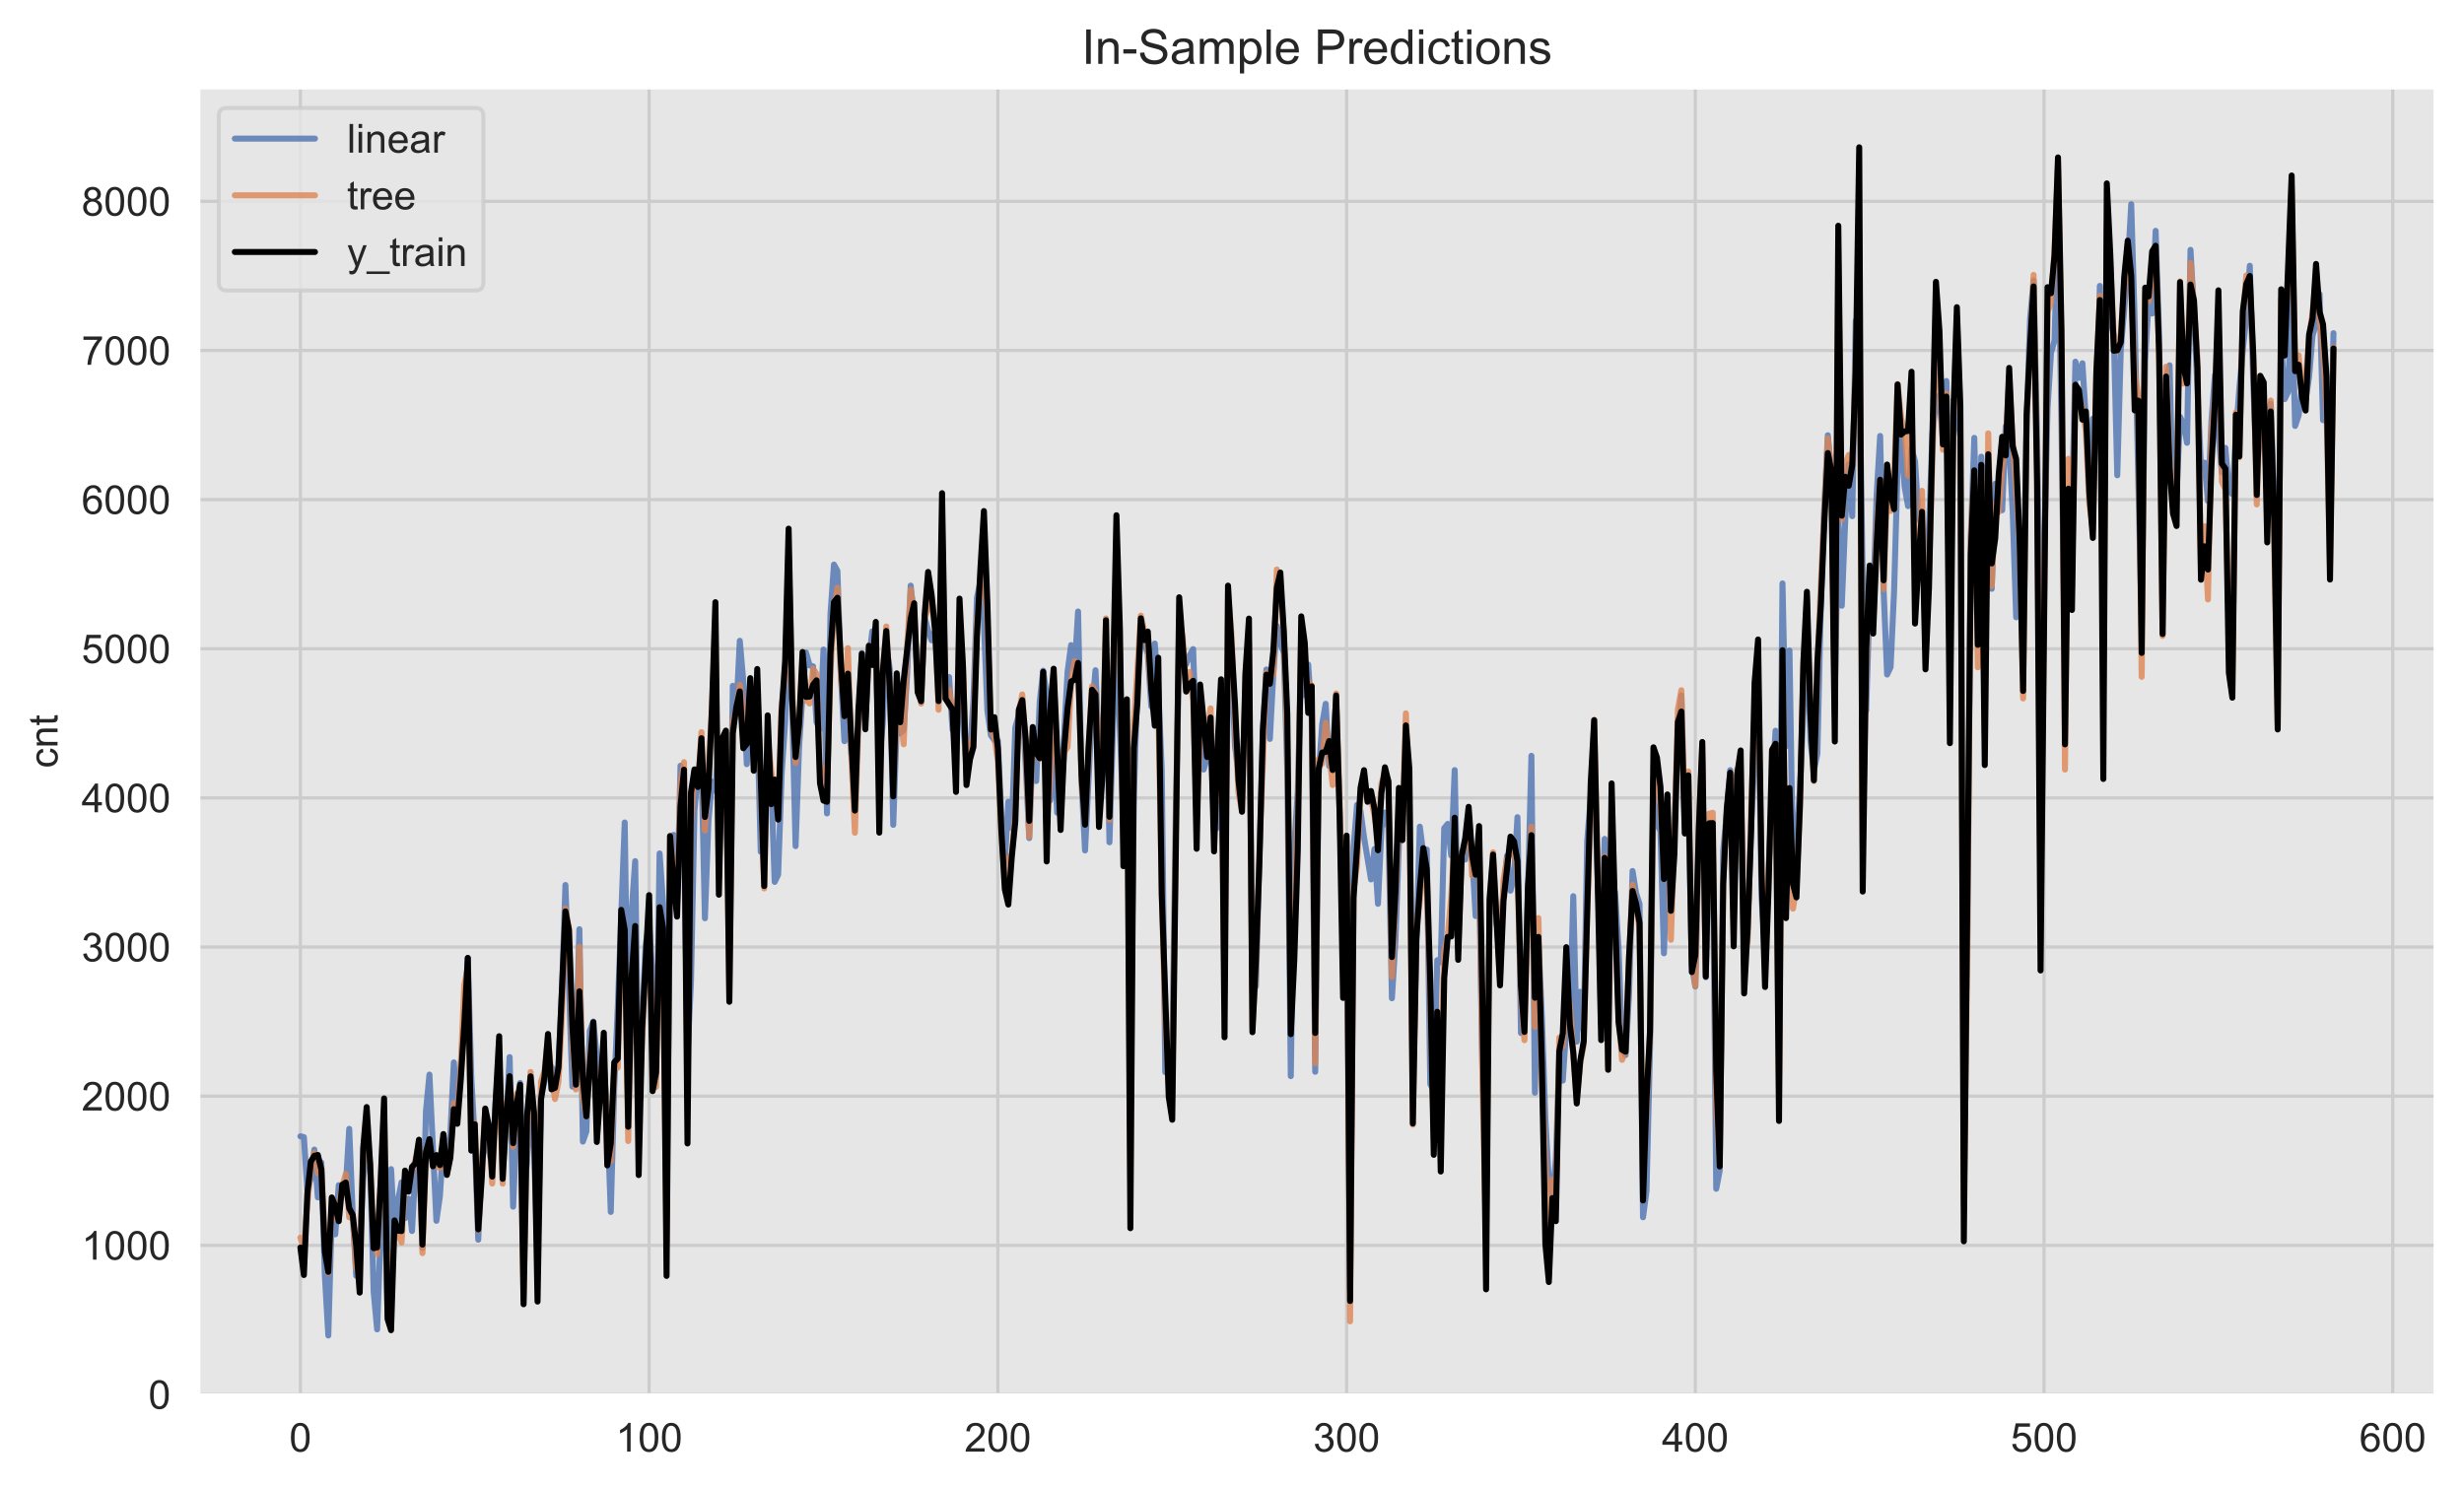 <?xml version="1.0" encoding="utf-8" standalone="no"?>
<!DOCTYPE svg PUBLIC "-//W3C//DTD SVG 1.1//EN"
  "http://www.w3.org/Graphics/SVG/1.1/DTD/svg11.dtd">
<!-- Created with matplotlib (https://matplotlib.org/) -->
<svg height="371.441pt" version="1.1" viewBox="0 0 614.789 371.441" width="614.789pt" xmlns="http://www.w3.org/2000/svg" xmlns:xlink="http://www.w3.org/1999/xlink">
 <defs>
  <style type="text/css">*{stroke-linecap:butt;stroke-linejoin:round;}</style>
 </defs>
 <g id="figure_1">
  <g id="patch_1">
   <path d="M 0 371.441 
L 614.789 371.441 
L 614.789 0 
L 0 0 
z
" style="fill:#ffffff;"/>
  </g>
  <g id="axes_1">
   <g id="patch_2">
    <path d="M 49.589 348.096 
L 607.589 348.096 
L 607.589 21.936 
L 49.589 21.936 
z
" style="fill:#e6e6e6;"/>
   </g>
   <g id="matplotlib.axis_1">
    <g id="xtick_1">
     <g id="line2d_1">
      <path clip-path="url(#pf4b15597a0)" d="M 74.953 348.096 
L 74.953 21.936 
" style="fill:none;stroke:#cccccc;stroke-linecap:round;stroke-width:0.8;"/>
     </g>
     <g id="text_1">
      <!-- 0 -->
      <g style="fill:#262626;" transform="translate(72.172 362.253)scale(0.1 -0.1)">
       <defs>
        <path d="M 4.156 35.297 
Q 4.156 48 6.766 55.734 
Q 9.375 63.484 14.516 67.672 
Q 19.672 71.875 27.484 71.875 
Q 33.25 71.875 37.594 69.547 
Q 41.938 67.234 44.766 62.859 
Q 47.609 58.5 49.219 52.219 
Q 50.828 45.953 50.828 35.297 
Q 50.828 22.703 48.234 14.969 
Q 45.656 7.234 40.5 3 
Q 35.359 -1.219 27.484 -1.219 
Q 17.141 -1.219 11.234 6.203 
Q 4.156 15.141 4.156 35.297 
z
M 13.188 35.297 
Q 13.188 17.672 17.312 11.828 
Q 21.438 6 27.484 6 
Q 33.547 6 37.672 11.859 
Q 41.797 17.719 41.797 35.297 
Q 41.797 52.984 37.672 58.781 
Q 33.547 64.594 27.391 64.594 
Q 21.344 64.594 17.719 59.469 
Q 13.188 52.938 13.188 35.297 
z
" id="ArialMT-48"/>
       </defs>
       <use xlink:href="#ArialMT-48"/>
      </g>
     </g>
    </g>
    <g id="xtick_2">
     <g id="line2d_2">
      <path clip-path="url(#pf4b15597a0)" d="M 161.963 348.096 
L 161.963 21.936 
" style="fill:none;stroke:#cccccc;stroke-linecap:round;stroke-width:0.8;"/>
     </g>
     <g id="text_2">
      <!-- 100 -->
      <g style="fill:#262626;" transform="translate(153.622 362.253)scale(0.1 -0.1)">
       <defs>
        <path d="M 37.25 0 
L 28.469 0 
L 28.469 56 
Q 25.297 52.984 20.141 49.953 
Q 14.984 46.922 10.891 45.406 
L 10.891 53.906 
Q 18.266 57.375 23.781 62.297 
Q 29.297 67.234 31.594 71.875 
L 37.25 71.875 
z
" id="ArialMT-49"/>
       </defs>
       <use xlink:href="#ArialMT-49"/>
       <use x="55.615" xlink:href="#ArialMT-48"/>
       <use x="111.23" xlink:href="#ArialMT-48"/>
      </g>
     </g>
    </g>
    <g id="xtick_3">
     <g id="line2d_3">
      <path clip-path="url(#pf4b15597a0)" d="M 248.974 348.096 
L 248.974 21.936 
" style="fill:none;stroke:#cccccc;stroke-linecap:round;stroke-width:0.8;"/>
     </g>
     <g id="text_3">
      <!-- 200 -->
      <g style="fill:#262626;" transform="translate(240.633 362.253)scale(0.1 -0.1)">
       <defs>
        <path d="M 50.344 8.453 
L 50.344 0 
L 3.031 0 
Q 2.938 3.172 4.047 6.109 
Q 5.859 10.938 9.828 15.625 
Q 13.812 20.312 21.344 26.469 
Q 33.016 36.031 37.109 41.625 
Q 41.219 47.219 41.219 52.203 
Q 41.219 57.422 37.469 61 
Q 33.734 64.594 27.734 64.594 
Q 21.391 64.594 17.578 60.781 
Q 13.766 56.984 13.719 50.25 
L 4.688 51.172 
Q 5.609 61.281 11.656 66.578 
Q 17.719 71.875 27.938 71.875 
Q 38.234 71.875 44.234 66.156 
Q 50.25 60.453 50.25 52 
Q 50.25 47.703 48.484 43.547 
Q 46.734 39.406 42.656 34.812 
Q 38.578 30.219 29.109 22.219 
Q 21.188 15.578 18.938 13.203 
Q 16.703 10.844 15.234 8.453 
z
" id="ArialMT-50"/>
       </defs>
       <use xlink:href="#ArialMT-50"/>
       <use x="55.615" xlink:href="#ArialMT-48"/>
       <use x="111.23" xlink:href="#ArialMT-48"/>
      </g>
     </g>
    </g>
    <g id="xtick_4">
     <g id="line2d_4">
      <path clip-path="url(#pf4b15597a0)" d="M 335.985 348.096 
L 335.985 21.936 
" style="fill:none;stroke:#cccccc;stroke-linecap:round;stroke-width:0.8;"/>
     </g>
     <g id="text_4">
      <!-- 300 -->
      <g style="fill:#262626;" transform="translate(327.644 362.253)scale(0.1 -0.1)">
       <defs>
        <path d="M 4.203 18.891 
L 12.984 20.062 
Q 14.5 12.594 18.141 9.297 
Q 21.781 6 27 6 
Q 33.203 6 37.469 10.297 
Q 41.75 14.594 41.75 20.953 
Q 41.75 27 37.797 30.922 
Q 33.844 34.859 27.734 34.859 
Q 25.25 34.859 21.531 33.891 
L 22.516 41.609 
Q 23.391 41.5 23.922 41.5 
Q 29.547 41.5 34.031 44.422 
Q 38.531 47.359 38.531 53.469 
Q 38.531 58.297 35.25 61.469 
Q 31.984 64.656 26.812 64.656 
Q 21.688 64.656 18.266 61.422 
Q 14.844 58.203 13.875 51.766 
L 5.078 53.328 
Q 6.688 62.156 12.391 67.016 
Q 18.109 71.875 26.609 71.875 
Q 32.469 71.875 37.391 69.359 
Q 42.328 66.844 44.938 62.5 
Q 47.562 58.156 47.562 53.266 
Q 47.562 48.641 45.062 44.828 
Q 42.578 41.016 37.703 38.766 
Q 44.047 37.312 47.562 32.688 
Q 51.078 28.078 51.078 21.141 
Q 51.078 11.766 44.234 5.25 
Q 37.406 -1.266 26.953 -1.266 
Q 17.531 -1.266 11.297 4.344 
Q 5.078 9.969 4.203 18.891 
z
" id="ArialMT-51"/>
       </defs>
       <use xlink:href="#ArialMT-51"/>
       <use x="55.615" xlink:href="#ArialMT-48"/>
       <use x="111.23" xlink:href="#ArialMT-48"/>
      </g>
     </g>
    </g>
    <g id="xtick_5">
     <g id="line2d_5">
      <path clip-path="url(#pf4b15597a0)" d="M 422.996 348.096 
L 422.996 21.936 
" style="fill:none;stroke:#cccccc;stroke-linecap:round;stroke-width:0.8;"/>
     </g>
     <g id="text_5">
      <!-- 400 -->
      <g style="fill:#262626;" transform="translate(414.654 362.253)scale(0.1 -0.1)">
       <defs>
        <path d="M 32.328 0 
L 32.328 17.141 
L 1.266 17.141 
L 1.266 25.203 
L 33.938 71.578 
L 41.109 71.578 
L 41.109 25.203 
L 50.781 25.203 
L 50.781 17.141 
L 41.109 17.141 
L 41.109 0 
z
M 32.328 25.203 
L 32.328 57.469 
L 9.906 25.203 
z
" id="ArialMT-52"/>
       </defs>
       <use xlink:href="#ArialMT-52"/>
       <use x="55.615" xlink:href="#ArialMT-48"/>
       <use x="111.23" xlink:href="#ArialMT-48"/>
      </g>
     </g>
    </g>
    <g id="xtick_6">
     <g id="line2d_6">
      <path clip-path="url(#pf4b15597a0)" d="M 510.006 348.096 
L 510.006 21.936 
" style="fill:none;stroke:#cccccc;stroke-linecap:round;stroke-width:0.8;"/>
     </g>
     <g id="text_6">
      <!-- 500 -->
      <g style="fill:#262626;" transform="translate(501.665 362.253)scale(0.1 -0.1)">
       <defs>
        <path d="M 4.156 18.75 
L 13.375 19.531 
Q 14.406 12.797 18.141 9.391 
Q 21.875 6 27.156 6 
Q 33.5 6 37.891 10.781 
Q 42.281 15.578 42.281 23.484 
Q 42.281 31 38.062 35.344 
Q 33.844 39.703 27 39.703 
Q 22.75 39.703 19.328 37.766 
Q 15.922 35.844 13.969 32.766 
L 5.719 33.844 
L 12.641 70.609 
L 48.25 70.609 
L 48.25 62.203 
L 19.672 62.203 
L 15.828 42.969 
Q 22.266 47.469 29.344 47.469 
Q 38.719 47.469 45.156 40.969 
Q 51.609 34.469 51.609 24.266 
Q 51.609 14.547 45.953 7.469 
Q 39.062 -1.219 27.156 -1.219 
Q 17.391 -1.219 11.203 4.25 
Q 5.031 9.719 4.156 18.75 
z
" id="ArialMT-53"/>
       </defs>
       <use xlink:href="#ArialMT-53"/>
       <use x="55.615" xlink:href="#ArialMT-48"/>
       <use x="111.23" xlink:href="#ArialMT-48"/>
      </g>
     </g>
    </g>
    <g id="xtick_7">
     <g id="line2d_7">
      <path clip-path="url(#pf4b15597a0)" d="M 597.017 348.096 
L 597.017 21.936 
" style="fill:none;stroke:#cccccc;stroke-linecap:round;stroke-width:0.8;"/>
     </g>
     <g id="text_7">
      <!-- 600 -->
      <g style="fill:#262626;" transform="translate(588.676 362.253)scale(0.1 -0.1)">
       <defs>
        <path d="M 49.75 54.047 
L 41.016 53.375 
Q 39.844 58.547 37.703 60.891 
Q 34.125 64.656 28.906 64.656 
Q 24.703 64.656 21.531 62.312 
Q 17.391 59.281 14.984 53.469 
Q 12.594 47.656 12.5 36.922 
Q 15.672 41.75 20.266 44.094 
Q 24.859 46.438 29.891 46.438 
Q 38.672 46.438 44.844 39.969 
Q 51.031 33.5 51.031 23.25 
Q 51.031 16.5 48.125 10.719 
Q 45.219 4.938 40.141 1.859 
Q 35.062 -1.219 28.609 -1.219 
Q 17.625 -1.219 10.688 6.859 
Q 3.766 14.938 3.766 33.5 
Q 3.766 54.25 11.422 63.672 
Q 18.109 71.875 29.438 71.875 
Q 37.891 71.875 43.281 67.141 
Q 48.688 62.406 49.75 54.047 
z
M 13.875 23.188 
Q 13.875 18.656 15.797 14.5 
Q 17.719 10.359 21.188 8.172 
Q 24.656 6 28.469 6 
Q 34.031 6 38.031 10.484 
Q 42.047 14.984 42.047 22.703 
Q 42.047 30.125 38.078 34.391 
Q 34.125 38.672 28.125 38.672 
Q 22.172 38.672 18.016 34.391 
Q 13.875 30.125 13.875 23.188 
z
" id="ArialMT-54"/>
       </defs>
       <use xlink:href="#ArialMT-54"/>
       <use x="55.615" xlink:href="#ArialMT-48"/>
       <use x="111.23" xlink:href="#ArialMT-48"/>
      </g>
     </g>
    </g>
   </g>
   <g id="matplotlib.axis_2">
    <g id="ytick_1">
     <g id="line2d_8">
      <path clip-path="url(#pf4b15597a0)" d="M 49.589 347.994 
L 607.589 347.994 
" style="fill:none;stroke:#cccccc;stroke-linecap:round;stroke-width:0.8;"/>
     </g>
     <g id="text_8">
      <!-- 0 -->
      <g style="fill:#262626;" transform="translate(37.028 351.573)scale(0.1 -0.1)">
       <use xlink:href="#ArialMT-48"/>
      </g>
     </g>
    </g>
    <g id="ytick_2">
     <g id="line2d_9">
      <path clip-path="url(#pf4b15597a0)" d="M 49.589 310.774 
L 607.589 310.774 
" style="fill:none;stroke:#cccccc;stroke-linecap:round;stroke-width:0.8;"/>
     </g>
     <g id="text_9">
      <!-- 1000 -->
      <g style="fill:#262626;" transform="translate(20.345 314.353)scale(0.1 -0.1)">
       <use xlink:href="#ArialMT-49"/>
       <use x="55.615" xlink:href="#ArialMT-48"/>
       <use x="111.23" xlink:href="#ArialMT-48"/>
       <use x="166.846" xlink:href="#ArialMT-48"/>
      </g>
     </g>
    </g>
    <g id="ytick_3">
     <g id="line2d_10">
      <path clip-path="url(#pf4b15597a0)" d="M 49.589 273.554 
L 607.589 273.554 
" style="fill:none;stroke:#cccccc;stroke-linecap:round;stroke-width:0.8;"/>
     </g>
     <g id="text_10">
      <!-- 2000 -->
      <g style="fill:#262626;" transform="translate(20.345 277.133)scale(0.1 -0.1)">
       <use xlink:href="#ArialMT-50"/>
       <use x="55.615" xlink:href="#ArialMT-48"/>
       <use x="111.23" xlink:href="#ArialMT-48"/>
       <use x="166.846" xlink:href="#ArialMT-48"/>
      </g>
     </g>
    </g>
    <g id="ytick_4">
     <g id="line2d_11">
      <path clip-path="url(#pf4b15597a0)" d="M 49.589 236.334 
L 607.589 236.334 
" style="fill:none;stroke:#cccccc;stroke-linecap:round;stroke-width:0.8;"/>
     </g>
     <g id="text_11">
      <!-- 3000 -->
      <g style="fill:#262626;" transform="translate(20.345 239.913)scale(0.1 -0.1)">
       <use xlink:href="#ArialMT-51"/>
       <use x="55.615" xlink:href="#ArialMT-48"/>
       <use x="111.23" xlink:href="#ArialMT-48"/>
       <use x="166.846" xlink:href="#ArialMT-48"/>
      </g>
     </g>
    </g>
    <g id="ytick_5">
     <g id="line2d_12">
      <path clip-path="url(#pf4b15597a0)" d="M 49.589 199.114 
L 607.589 199.114 
" style="fill:none;stroke:#cccccc;stroke-linecap:round;stroke-width:0.8;"/>
     </g>
     <g id="text_12">
      <!-- 4000 -->
      <g style="fill:#262626;" transform="translate(20.345 202.693)scale(0.1 -0.1)">
       <use xlink:href="#ArialMT-52"/>
       <use x="55.615" xlink:href="#ArialMT-48"/>
       <use x="111.23" xlink:href="#ArialMT-48"/>
       <use x="166.846" xlink:href="#ArialMT-48"/>
      </g>
     </g>
    </g>
    <g id="ytick_6">
     <g id="line2d_13">
      <path clip-path="url(#pf4b15597a0)" d="M 49.589 161.895 
L 607.589 161.895 
" style="fill:none;stroke:#cccccc;stroke-linecap:round;stroke-width:0.8;"/>
     </g>
     <g id="text_13">
      <!-- 5000 -->
      <g style="fill:#262626;" transform="translate(20.345 165.473)scale(0.1 -0.1)">
       <use xlink:href="#ArialMT-53"/>
       <use x="55.615" xlink:href="#ArialMT-48"/>
       <use x="111.23" xlink:href="#ArialMT-48"/>
       <use x="166.846" xlink:href="#ArialMT-48"/>
      </g>
     </g>
    </g>
    <g id="ytick_7">
     <g id="line2d_14">
      <path clip-path="url(#pf4b15597a0)" d="M 49.589 124.675 
L 607.589 124.675 
" style="fill:none;stroke:#cccccc;stroke-linecap:round;stroke-width:0.8;"/>
     </g>
     <g id="text_14">
      <!-- 6000 -->
      <g style="fill:#262626;" transform="translate(20.345 128.253)scale(0.1 -0.1)">
       <use xlink:href="#ArialMT-54"/>
       <use x="55.615" xlink:href="#ArialMT-48"/>
       <use x="111.23" xlink:href="#ArialMT-48"/>
       <use x="166.846" xlink:href="#ArialMT-48"/>
      </g>
     </g>
    </g>
    <g id="ytick_8">
     <g id="line2d_15">
      <path clip-path="url(#pf4b15597a0)" d="M 49.589 87.455 
L 607.589 87.455 
" style="fill:none;stroke:#cccccc;stroke-linecap:round;stroke-width:0.8;"/>
     </g>
     <g id="text_15">
      <!-- 7000 -->
      <g style="fill:#262626;" transform="translate(20.345 91.034)scale(0.1 -0.1)">
       <defs>
        <path d="M 4.734 62.203 
L 4.734 70.656 
L 51.078 70.656 
L 51.078 63.812 
Q 44.234 56.547 37.516 44.484 
Q 30.812 32.422 27.156 19.672 
Q 24.516 10.688 23.781 0 
L 14.75 0 
Q 14.891 8.453 18.062 20.406 
Q 21.234 32.375 27.172 43.484 
Q 33.109 54.594 39.797 62.203 
z
" id="ArialMT-55"/>
       </defs>
       <use xlink:href="#ArialMT-55"/>
       <use x="55.615" xlink:href="#ArialMT-48"/>
       <use x="111.23" xlink:href="#ArialMT-48"/>
       <use x="166.846" xlink:href="#ArialMT-48"/>
      </g>
     </g>
    </g>
    <g id="ytick_9">
     <g id="line2d_16">
      <path clip-path="url(#pf4b15597a0)" d="M 49.589 50.235 
L 607.589 50.235 
" style="fill:none;stroke:#cccccc;stroke-linecap:round;stroke-width:0.8;"/>
     </g>
     <g id="text_16">
      <!-- 8000 -->
      <g style="fill:#262626;" transform="translate(20.345 53.814)scale(0.1 -0.1)">
       <defs>
        <path d="M 17.672 38.812 
Q 12.203 40.828 9.562 44.531 
Q 6.938 48.25 6.938 53.422 
Q 6.938 61.234 12.547 66.547 
Q 18.172 71.875 27.484 71.875 
Q 36.859 71.875 42.578 66.422 
Q 48.297 60.984 48.297 53.172 
Q 48.297 48.188 45.672 44.5 
Q 43.062 40.828 37.75 38.812 
Q 44.344 36.672 47.781 31.875 
Q 51.219 27.094 51.219 20.453 
Q 51.219 11.281 44.719 5.031 
Q 38.234 -1.219 27.641 -1.219 
Q 17.047 -1.219 10.547 5.047 
Q 4.047 11.328 4.047 20.703 
Q 4.047 27.688 7.594 32.391 
Q 11.141 37.109 17.672 38.812 
z
M 15.922 53.719 
Q 15.922 48.641 19.188 45.406 
Q 22.469 42.188 27.688 42.188 
Q 32.766 42.188 36.016 45.375 
Q 39.266 48.578 39.266 53.219 
Q 39.266 58.062 35.906 61.359 
Q 32.562 64.656 27.594 64.656 
Q 22.562 64.656 19.234 61.422 
Q 15.922 58.203 15.922 53.719 
z
M 13.094 20.656 
Q 13.094 16.891 14.875 13.375 
Q 16.656 9.859 20.172 7.922 
Q 23.688 6 27.734 6 
Q 34.031 6 38.125 10.047 
Q 42.234 14.109 42.234 20.359 
Q 42.234 26.703 38.016 30.859 
Q 33.797 35.016 27.438 35.016 
Q 21.234 35.016 17.156 30.906 
Q 13.094 26.812 13.094 20.656 
z
" id="ArialMT-56"/>
       </defs>
       <use xlink:href="#ArialMT-56"/>
       <use x="55.615" xlink:href="#ArialMT-48"/>
       <use x="111.23" xlink:href="#ArialMT-48"/>
       <use x="166.846" xlink:href="#ArialMT-48"/>
      </g>
     </g>
    </g>
    <g id="text_17">
     <!-- cnt -->
     <g style="fill:#262626;" transform="translate(14.358 191.685)rotate(-90)scale(0.1 -0.1)">
      <defs>
       <path d="M 40.438 19 
L 49.078 17.875 
Q 47.656 8.938 41.812 3.875 
Q 35.984 -1.172 27.484 -1.172 
Q 16.844 -1.172 10.375 5.781 
Q 3.906 12.75 3.906 25.734 
Q 3.906 34.125 6.688 40.422 
Q 9.469 46.734 15.156 49.875 
Q 20.844 53.031 27.547 53.031 
Q 35.984 53.031 41.359 48.75 
Q 46.734 44.484 48.25 36.625 
L 39.703 35.297 
Q 38.484 40.531 35.375 43.156 
Q 32.281 45.797 27.875 45.797 
Q 21.234 45.797 17.078 41.031 
Q 12.938 36.281 12.938 25.984 
Q 12.938 15.531 16.938 10.797 
Q 20.953 6.062 27.391 6.062 
Q 32.562 6.062 36.031 9.234 
Q 39.5 12.406 40.438 19 
z
" id="ArialMT-99"/>
       <path d="M 6.594 0 
L 6.594 51.859 
L 14.5 51.859 
L 14.5 44.484 
Q 20.219 53.031 31 53.031 
Q 35.688 53.031 39.625 51.344 
Q 43.562 49.656 45.516 46.922 
Q 47.469 44.188 48.25 40.438 
Q 48.734 37.984 48.734 31.891 
L 48.734 0 
L 39.938 0 
L 39.938 31.547 
Q 39.938 36.922 38.906 39.578 
Q 37.891 42.234 35.281 43.812 
Q 32.672 45.406 29.156 45.406 
Q 23.531 45.406 19.453 41.844 
Q 15.375 38.281 15.375 28.328 
L 15.375 0 
z
" id="ArialMT-110"/>
       <path d="M 25.781 7.859 
L 27.047 0.094 
Q 23.344 -0.688 20.406 -0.688 
Q 15.625 -0.688 12.984 0.828 
Q 10.359 2.344 9.281 4.812 
Q 8.203 7.281 8.203 15.188 
L 8.203 45.016 
L 1.766 45.016 
L 1.766 51.859 
L 8.203 51.859 
L 8.203 64.703 
L 16.938 69.969 
L 16.938 51.859 
L 25.781 51.859 
L 25.781 45.016 
L 16.938 45.016 
L 16.938 14.703 
Q 16.938 10.938 17.406 9.859 
Q 17.875 8.797 18.922 8.156 
Q 19.969 7.516 21.922 7.516 
Q 23.391 7.516 25.781 7.859 
z
" id="ArialMT-116"/>
      </defs>
      <use xlink:href="#ArialMT-99"/>
      <use x="50" xlink:href="#ArialMT-110"/>
      <use x="105.615" xlink:href="#ArialMT-116"/>
     </g>
    </g>
   </g>
   <g id="line2d_17">
    <path clip-path="url(#pf4b15597a0)" d="M 74.953 283.568 
L 75.823 283.763 
L 76.693 297.128 
L 77.563 294.034 
L 78.433 286.878 
L 79.303 298.827 
L 80.173 290.116 
L 81.043 318.069 
L 81.914 333.27 
L 82.784 302.794 
L 83.654 308.035 
L 84.524 295.773 
L 85.394 296.583 
L 86.264 296.257 
L 87.134 281.697 
L 88.004 302.946 
L 88.874 318.372 
L 89.745 311.784 
L 90.615 294.549 
L 91.485 285.792 
L 92.355 290.703 
L 93.225 322.329 
L 94.095 331.751 
L 94.965 307.909 
L 95.835 292.233 
L 96.705 328.17 
L 97.575 291.761 
L 98.446 308.272 
L 99.316 299.452 
L 100.186 295.057 
L 101.056 304.022 
L 101.926 299.133 
L 102.796 307.204 
L 103.666 291.277 
L 104.536 287.262 
L 105.406 311.439 
L 106.277 277.348 
L 107.147 268.17 
L 108.887 304.657 
L 109.757 298.501 
L 110.627 284.912 
L 111.497 287.67 
L 112.367 282.992 
L 113.237 265.118 
L 114.108 277.359 
L 115.848 254.556 
L 116.718 239.072 
L 117.588 268.733 
L 118.458 284.574 
L 119.328 309.374 
L 120.198 289.663 
L 121.068 280.076 
L 121.939 287.301 
L 122.809 290.38 
L 123.679 274.509 
L 124.549 263.971 
L 125.419 291.711 
L 126.289 279.835 
L 127.159 263.804 
L 128.029 301.133 
L 128.899 281.071 
L 129.769 270.244 
L 130.64 298.822 
L 131.51 289.847 
L 132.38 273.484 
L 133.25 286.658 
L 134.12 314.459 
L 134.99 273.493 
L 135.86 269.932 
L 136.73 265.404 
L 137.6 266.271 
L 138.471 268.048 
L 139.341 266.109 
L 140.211 247.172 
L 141.081 220.852 
L 142.821 271.168 
L 143.691 262.438 
L 144.561 231.885 
L 145.431 284.88 
L 146.302 282.381 
L 147.172 257.268 
L 148.042 254.927 
L 148.912 263.798 
L 149.782 271.516 
L 150.652 265.727 
L 151.522 278.452 
L 152.392 302.44 
L 153.262 271.245 
L 154.132 251.702 
L 155.873 205.255 
L 156.743 266.111 
L 157.613 227.375 
L 158.483 214.903 
L 159.353 274.389 
L 161.093 235.908 
L 161.963 230.312 
L 162.834 244.163 
L 163.704 268.443 
L 164.574 212.976 
L 165.444 225.467 
L 166.314 301.244 
L 167.184 221.248 
L 168.054 208.353 
L 168.924 226.924 
L 169.794 191.089 
L 170.665 208.108 
L 171.535 263.342 
L 172.405 244.946 
L 173.275 202.264 
L 174.145 192.394 
L 175.015 189.771 
L 175.885 229.149 
L 176.755 205.012 
L 177.625 195.066 
L 178.496 197.385 
L 179.366 184.337 
L 180.236 203.988 
L 181.106 198.834 
L 181.976 231.307 
L 182.846 171.148 
L 183.716 177.389 
L 184.586 159.909 
L 185.456 170.003 
L 186.326 190.702 
L 187.197 178.091 
L 188.067 180.478 
L 188.937 179.218 
L 189.807 212.554 
L 190.677 199.278 
L 191.547 189.844 
L 192.417 195.252 
L 193.287 220.083 
L 194.157 218.26 
L 195.028 193.085 
L 195.898 180.129 
L 196.768 153.118 
L 197.638 175.72 
L 198.508 211.148 
L 199.378 186.352 
L 200.248 173.12 
L 201.118 162.823 
L 201.988 166.05 
L 202.859 166.275 
L 203.729 180.23 
L 204.599 181.917 
L 205.469 162.103 
L 206.339 202.995 
L 207.209 153.266 
L 208.079 140.891 
L 208.949 142.463 
L 209.819 168.543 
L 210.689 184.958 
L 211.56 178.487 
L 212.43 188.213 
L 213.3 187.144 
L 214.17 181.24 
L 215.04 162.943 
L 215.91 180.184 
L 216.78 164.654 
L 217.65 157.544 
L 218.52 164.427 
L 219.391 189.856 
L 220.261 180.523 
L 221.131 161.546 
L 222.001 166.875 
L 222.871 205.846 
L 223.741 181.189 
L 224.611 182.993 
L 225.481 182.203 
L 226.351 167.997 
L 227.222 146.143 
L 228.092 154.81 
L 228.962 169.274 
L 229.832 174.487 
L 230.702 153.913 
L 231.572 157.405 
L 232.442 159.781 
L 233.312 157.547 
L 234.182 167.505 
L 235.052 148.546 
L 235.923 171.977 
L 236.793 168.952 
L 237.663 182.092 
L 238.533 180.405 
L 239.403 169.318 
L 241.143 190.945 
L 242.013 187.794 
L 242.883 174.579 
L 243.754 149.174 
L 244.624 145.226 
L 245.494 155.291 
L 246.364 177.361 
L 247.234 183.497 
L 248.104 184.686 
L 248.974 184.875 
L 249.844 203.829 
L 250.714 215.392 
L 251.585 200.083 
L 252.455 206.685 
L 253.325 181.569 
L 255.065 175.33 
L 255.935 191.211 
L 256.805 209.149 
L 257.675 185.245 
L 258.545 194.907 
L 259.416 175.153 
L 260.286 167.369 
L 261.156 173.48 
L 262.026 199.746 
L 262.896 181.98 
L 263.766 202.802 
L 264.636 197.267 
L 265.506 183.379 
L 266.376 167.58 
L 267.246 160.984 
L 268.117 167.239 
L 268.987 152.601 
L 269.857 195.187 
L 270.727 212.234 
L 272.467 176.945 
L 273.337 167.256 
L 274.207 187.571 
L 275.077 187.383 
L 275.948 163.6 
L 276.818 210.192 
L 278.558 154.051 
L 279.428 182.237 
L 280.298 204.711 
L 281.168 180.766 
L 282.038 269.339 
L 282.908 199.04 
L 283.779 170.47 
L 284.649 159.514 
L 285.519 160.267 
L 286.389 163.181 
L 287.259 176.299 
L 288.129 160.596 
L 288.999 172.013 
L 289.869 192.242 
L 290.739 267.56 
L 291.609 264.897 
L 292.48 263.011 
L 293.35 203.975 
L 294.22 162.74 
L 295.09 166.176 
L 295.96 165.741 
L 296.83 163.528 
L 297.7 161.985 
L 298.57 188.403 
L 299.44 176.316 
L 300.311 192.04 
L 301.181 189.169 
L 302.051 182.874 
L 302.921 207.233 
L 303.791 206.462 
L 304.661 200.16 
L 305.531 219.051 
L 306.401 172.293 
L 307.271 164.744 
L 308.142 186.307 
L 309.012 192.774 
L 309.882 195.037 
L 310.752 174.06 
L 311.622 166.72 
L 312.492 247.166 
L 313.362 246.161 
L 315.102 181.972 
L 315.973 167.072 
L 316.843 184.395 
L 317.713 167.928 
L 318.583 156.185 
L 319.453 160.528 
L 320.323 162.93 
L 321.193 192.776 
L 322.063 268.542 
L 322.933 211.193 
L 323.803 197.48 
L 324.674 164.696 
L 325.544 173.496 
L 326.414 165.839 
L 327.284 179.44 
L 328.154 267.459 
L 329.024 193.248 
L 329.894 180.741 
L 330.764 175.638 
L 331.634 191.166 
L 332.505 188.445 
L 333.375 174.264 
L 335.115 231.367 
L 335.985 218.873 
L 336.855 321.762 
L 337.725 211.497 
L 338.595 200.862 
L 339.465 202.47 
L 340.336 208.934 
L 342.076 219.462 
L 342.946 211.876 
L 343.816 225.543 
L 344.686 206.569 
L 345.556 202.77 
L 346.426 206.724 
L 347.296 249.124 
L 348.166 234.891 
L 349.037 210.667 
L 349.907 206.041 
L 350.777 183.736 
L 351.647 195.155 
L 352.517 272.131 
L 353.387 236.526 
L 354.257 206.297 
L 355.127 213.169 
L 355.997 212.002 
L 356.868 270.544 
L 357.738 272.06 
L 358.608 239.618 
L 359.478 240.153 
L 360.348 206.66 
L 361.218 205.607 
L 362.088 213.496 
L 362.958 192.177 
L 363.828 234.335 
L 364.699 212.697 
L 365.569 214.505 
L 366.439 205.364 
L 367.309 213.195 
L 368.179 228.599 
L 369.049 218.739 
L 369.919 269.529 
L 370.789 288.362 
L 371.659 229.103 
L 372.529 215.392 
L 373.4 230.51 
L 374.27 233.871 
L 375.14 222.497 
L 376.01 213.571 
L 376.88 222.271 
L 377.75 218.743 
L 378.62 203.931 
L 379.49 257.796 
L 380.36 253.239 
L 381.231 222.956 
L 382.101 188.619 
L 382.971 272.683 
L 383.841 234.44 
L 384.711 253.828 
L 385.581 279.269 
L 386.451 294.65 
L 387.321 298.969 
L 388.191 289.332 
L 389.062 263.955 
L 389.932 269.663 
L 390.802 256.189 
L 391.672 255.975 
L 392.542 223.648 
L 393.412 259.951 
L 394.282 247.516 
L 395.152 257.308 
L 396.022 209.875 
L 396.893 199.104 
L 397.763 194.181 
L 398.633 218.846 
L 399.503 239.635 
L 400.373 209.35 
L 401.243 253.922 
L 402.113 219.535 
L 402.983 222.81 
L 403.853 236.79 
L 404.723 261.491 
L 405.594 263.296 
L 406.464 248.021 
L 407.334 217.356 
L 408.204 222.886 
L 409.074 225.556 
L 409.944 303.77 
L 410.814 297.24 
L 411.684 261.919 
L 412.554 198.281 
L 413.425 205.538 
L 414.295 207.389 
L 415.165 237.893 
L 416.035 212.427 
L 416.905 224.792 
L 417.775 206.568 
L 418.645 183.424 
L 419.515 173.566 
L 420.385 207.804 
L 421.256 199.984 
L 422.126 240.835 
L 422.996 246.191 
L 423.866 208.783 
L 424.736 188.762 
L 425.606 243.874 
L 426.476 208.2 
L 427.346 210.334 
L 428.216 296.662 
L 429.086 292.111 
L 429.957 212.178 
L 430.827 203.112 
L 431.697 192.187 
L 432.567 214.369 
L 433.437 198.663 
L 434.307 196.27 
L 435.177 239.759 
L 436.047 233.089 
L 436.917 206.319 
L 438.658 170.354 
L 439.528 223.978 
L 440.398 237.425 
L 442.138 197.656 
L 443.008 182.363 
L 443.878 235.601 
L 444.748 145.59 
L 445.619 186.214 
L 446.489 162.345 
L 447.359 216.477 
L 448.229 208.803 
L 449.099 196.944 
L 449.969 177.208 
L 450.839 148.976 
L 451.709 184.716 
L 452.579 192.357 
L 453.45 188.125 
L 454.32 150.301 
L 455.19 126.292 
L 456.06 108.615 
L 456.93 118.579 
L 457.8 173.381 
L 458.67 128.918 
L 459.54 151.168 
L 460.41 129.706 
L 461.28 115.895 
L 462.151 128.814 
L 463.021 80.028 
L 463.891 89.297 
L 464.761 144.663 
L 465.631 177.355 
L 466.501 149.115 
L 467.371 150.153 
L 468.241 123.44 
L 469.111 108.796 
L 469.982 147.423 
L 470.852 168.334 
L 471.722 166.476 
L 472.592 147.52 
L 473.462 116.953 
L 474.332 109.066 
L 475.202 121.395 
L 476.072 126.295 
L 476.942 111.928 
L 477.813 115.079 
L 478.683 129.115 
L 479.553 131.006 
L 480.423 155.561 
L 482.163 108.154 
L 483.033 100.201 
L 483.903 98.665 
L 484.773 110.289 
L 485.643 95.085 
L 486.514 154.878 
L 487.384 99.751 
L 488.254 103.216 
L 489.124 108.948 
L 489.994 278.502 
L 490.864 233.271 
L 491.734 134.288 
L 492.604 109.27 
L 493.474 146.238 
L 494.345 113.962 
L 495.215 130.072 
L 496.085 114.589 
L 496.955 146.938 
L 497.825 120.734 
L 498.695 124.998 
L 499.565 127.321 
L 500.435 106.37 
L 501.305 111.637 
L 502.176 127.427 
L 503.046 154.05 
L 503.916 153.261 
L 504.786 154.114 
L 505.656 106.048 
L 506.526 79.529 
L 507.396 70.001 
L 508.266 109.027 
L 509.136 165.09 
L 510.006 138.819 
L 510.877 101.977 
L 511.747 88.036 
L 512.617 84.974 
L 513.487 54.116 
L 514.357 106.381 
L 515.227 167.965 
L 516.097 126.891 
L 516.967 127.701 
L 517.837 90.263 
L 518.708 94.285 
L 519.578 90.652 
L 521.318 119.03 
L 522.188 104.479 
L 523.058 109.077 
L 523.928 71.348 
L 524.798 144.13 
L 525.668 68.247 
L 526.539 79.995 
L 527.409 83.544 
L 528.279 118.607 
L 529.149 87.333 
L 530.889 66.795 
L 531.759 50.966 
L 532.629 80.61 
L 534.37 156.269 
L 535.24 90.03 
L 536.11 74.88 
L 536.98 78.237 
L 537.85 57.605 
L 538.72 83.926 
L 539.59 144.432 
L 540.46 94.747 
L 541.33 91.166 
L 542.2 126.544 
L 543.071 122.823 
L 543.941 104.013 
L 544.811 105.89 
L 545.681 110.511 
L 546.551 62.351 
L 547.421 78.191 
L 549.161 116.615 
L 550.031 115.454 
L 550.902 125.036 
L 551.772 105.137 
L 552.642 93.615 
L 553.512 108.552 
L 554.382 117.862 
L 555.252 111.773 
L 556.122 122.525 
L 556.992 123.353 
L 557.862 108.652 
L 558.733 96.984 
L 559.603 87.352 
L 560.473 79.101 
L 561.343 66.317 
L 562.213 95.713 
L 563.083 117.352 
L 563.953 107.827 
L 564.823 102.903 
L 565.693 105.938 
L 566.563 100.72 
L 567.434 124.139 
L 568.304 165.712 
L 569.174 85.038 
L 570.044 99.605 
L 570.914 97.78 
L 571.784 72.969 
L 572.654 106.298 
L 573.524 103.644 
L 574.394 96.63 
L 575.265 99.807 
L 576.135 94.036 
L 577.005 83.751 
L 577.875 80.75 
L 578.745 73.367 
L 579.615 104.855 
L 580.485 97.001 
L 581.355 124.072 
L 582.225 83.149 
L 582.225 83.149 
" style="fill:none;stroke:#4c72b0;stroke-linecap:round;stroke-opacity:0.8;stroke-width:1.5;"/>
   </g>
   <g id="line2d_18">
    <path clip-path="url(#pf4b15597a0)" d="M 74.953 308.861 
L 75.823 311.542 
L 76.693 300.156 
L 77.563 290.99 
L 78.433 287.694 
L 79.303 292.789 
L 80.173 291.528 
L 81.043 309.042 
L 81.914 317.706 
L 82.784 299.648 
L 83.654 304.066 
L 84.524 300.641 
L 85.394 295.974 
L 86.264 292.971 
L 87.134 303.775 
L 88.004 303.004 
L 88.874 316.651 
L 89.745 313.676 
L 90.615 290.08 
L 91.485 281.124 
L 92.355 290.277 
L 93.225 307.91 
L 94.095 312.966 
L 95.835 277.473 
L 96.705 327.294 
L 97.575 318.49 
L 98.446 307.177 
L 99.316 307.671 
L 100.186 310.072 
L 101.056 294.05 
L 101.926 296.446 
L 102.796 292.206 
L 103.666 289.433 
L 104.536 284.926 
L 105.406 312.718 
L 106.277 287.723 
L 107.147 287.326 
L 108.017 289.462 
L 108.887 290.916 
L 109.757 291.493 
L 110.627 287.991 
L 111.497 293.01 
L 112.367 288.736 
L 113.237 275.318 
L 114.108 278.445 
L 114.978 265.78 
L 115.848 245.753 
L 116.718 241.65 
L 117.588 285.783 
L 118.458 280.343 
L 119.328 307.006 
L 121.068 276.75 
L 121.939 282.079 
L 122.809 295.361 
L 123.679 277.059 
L 124.549 265.985 
L 125.419 295.38 
L 126.289 275.246 
L 127.159 273.377 
L 128.029 286.184 
L 128.899 272.912 
L 129.769 273.829 
L 130.64 324.378 
L 131.51 282.115 
L 132.38 267.516 
L 133.25 279.664 
L 134.12 310.531 
L 134.99 269.895 
L 135.86 267.309 
L 136.73 258.929 
L 137.6 268.787 
L 138.471 274.264 
L 139.341 269.942 
L 140.211 253.529 
L 141.081 226.706 
L 141.951 231.877 
L 142.821 259.816 
L 143.691 271.885 
L 144.561 236.267 
L 145.431 274.066 
L 146.302 278.519 
L 147.172 262.866 
L 148.042 257.731 
L 148.912 277.869 
L 149.782 272.898 
L 150.652 266.23 
L 151.522 279.05 
L 152.392 289.767 
L 153.262 266.293 
L 154.132 266.441 
L 155.003 234.713 
L 155.873 236.177 
L 156.743 284.743 
L 157.613 244.673 
L 158.483 236.06 
L 159.353 280.709 
L 160.223 259.297 
L 161.093 241.316 
L 161.963 229.502 
L 162.834 262.553 
L 163.704 271.251 
L 164.574 231.345 
L 165.444 239.515 
L 166.314 309.985 
L 167.184 208.632 
L 168.054 219.262 
L 168.924 225.081 
L 169.794 195.574 
L 170.665 190.195 
L 171.535 273.315 
L 172.405 205.416 
L 173.275 192.486 
L 174.145 196.142 
L 175.015 182.71 
L 175.885 207.272 
L 177.625 177.395 
L 178.496 155.162 
L 179.366 218.935 
L 180.236 189.22 
L 181.106 187.478 
L 181.976 248.563 
L 182.846 179.904 
L 183.716 176.915 
L 184.586 170.894 
L 185.456 178.624 
L 186.326 180.552 
L 187.197 170.235 
L 188.067 183.692 
L 188.937 170.7 
L 190.677 221.707 
L 191.547 183.923 
L 192.417 192.401 
L 193.287 199.157 
L 194.157 201.176 
L 195.028 175.698 
L 195.898 169.31 
L 196.768 138.112 
L 197.638 171.35 
L 198.508 190.388 
L 199.378 181.098 
L 200.248 164.583 
L 201.118 174.574 
L 201.988 175.564 
L 202.859 166.881 
L 203.729 168.136 
L 204.599 193.345 
L 205.469 191.625 
L 206.339 196.204 
L 207.209 167.684 
L 208.079 152.096 
L 208.949 146.668 
L 209.819 169.474 
L 210.689 175.547 
L 211.56 161.72 
L 212.43 188.754 
L 213.3 207.814 
L 214.17 180.589 
L 215.04 164.478 
L 215.91 179.548 
L 216.78 163.616 
L 217.65 160.81 
L 218.52 163.879 
L 219.391 188.824 
L 220.261 167.991 
L 221.131 156.33 
L 222.001 171.61 
L 222.871 196.091 
L 223.741 177.645 
L 224.611 178.205 
L 225.481 185.732 
L 226.351 161.173 
L 227.222 147.114 
L 228.092 152.149 
L 228.962 169.467 
L 229.832 175.581 
L 230.702 154.337 
L 231.572 151.96 
L 232.442 148.92 
L 233.312 155.108 
L 234.182 177.123 
L 235.052 130.984 
L 235.923 174.41 
L 236.793 172.192 
L 237.663 177.422 
L 238.533 191.759 
L 239.403 154.971 
L 240.273 166.645 
L 241.143 194.759 
L 242.013 185.368 
L 242.883 184.094 
L 243.754 154.891 
L 244.624 148.506 
L 245.494 136.316 
L 246.364 155.425 
L 247.234 182.114 
L 248.104 183.912 
L 248.974 189.89 
L 249.844 207.91 
L 250.714 218.942 
L 251.585 214.294 
L 252.455 213.182 
L 253.325 202.56 
L 254.195 177.581 
L 255.065 173.299 
L 255.935 187.266 
L 256.805 208.797 
L 257.675 182.338 
L 258.545 188.453 
L 259.416 189.402 
L 260.286 169.679 
L 261.156 205.88 
L 262.026 194.593 
L 262.896 168.416 
L 263.766 189.98 
L 264.636 200.488 
L 265.506 187.699 
L 266.376 186.431 
L 267.246 170.186 
L 268.117 164.998 
L 268.987 165.45 
L 269.857 195.16 
L 270.727 204.849 
L 272.467 171.24 
L 273.337 172.627 
L 274.207 191.764 
L 275.077 188.334 
L 275.948 154.324 
L 276.818 204.589 
L 277.688 168.754 
L 278.558 142.525 
L 279.428 162.875 
L 280.298 210.492 
L 281.168 177.698 
L 282.038 294.636 
L 282.908 181.006 
L 284.649 153.618 
L 286.389 161.862 
L 287.259 172.392 
L 288.129 171.982 
L 288.999 175.362 
L 289.869 222.835 
L 290.739 254.773 
L 291.609 270.548 
L 292.48 273.772 
L 293.35 209.427 
L 294.22 154.521 
L 295.09 158.981 
L 295.96 172.018 
L 296.83 167.687 
L 297.7 174.815 
L 298.57 204.08 
L 299.44 184.827 
L 300.311 179.278 
L 301.181 184.726 
L 302.051 176.768 
L 302.921 206.328 
L 304.661 178.555 
L 305.531 248.134 
L 306.401 148.45 
L 307.271 158.312 
L 308.142 180.617 
L 309.012 197.891 
L 309.882 202.424 
L 310.752 168.473 
L 311.622 160.251 
L 312.492 256.338 
L 313.362 242.16 
L 314.232 212.545 
L 315.973 167.881 
L 316.843 167.977 
L 317.713 168.406 
L 318.583 142.124 
L 319.453 146.349 
L 320.323 158.122 
L 321.193 185.363 
L 322.063 253.825 
L 322.933 231.239 
L 323.803 202.819 
L 324.674 157.536 
L 325.544 166.796 
L 326.414 170.469 
L 327.284 171.055 
L 328.154 265.361 
L 329.024 189.394 
L 329.894 190.564 
L 330.764 180.359 
L 332.505 195.901 
L 333.375 173.045 
L 334.245 200.033 
L 335.115 233.255 
L 335.985 209.636 
L 336.855 329.741 
L 337.725 221.971 
L 338.595 215.75 
L 339.465 197.785 
L 340.336 196.685 
L 341.206 199.75 
L 342.076 199.371 
L 342.946 203.495 
L 343.816 208.833 
L 344.686 195.51 
L 345.556 193.076 
L 346.426 194.787 
L 347.296 243.79 
L 349.037 204.666 
L 349.907 204.857 
L 350.777 178.01 
L 351.647 199.463 
L 352.517 280.659 
L 353.387 231.675 
L 354.257 224.818 
L 355.127 213.537 
L 355.997 221.31 
L 356.868 249.825 
L 357.738 283.746 
L 358.608 255.611 
L 359.478 266.276 
L 360.348 237.078 
L 361.218 233.569 
L 362.088 223.747 
L 362.958 208.374 
L 363.828 237.416 
L 364.699 214.187 
L 365.569 210.182 
L 366.439 204.024 
L 367.309 218.516 
L 368.179 216.007 
L 369.049 208.862 
L 369.919 271.743 
L 370.789 309.278 
L 371.659 226.184 
L 372.529 212.691 
L 374.27 244.226 
L 375.14 219.52 
L 376.01 214.294 
L 376.88 213.164 
L 377.75 210.26 
L 378.62 218.479 
L 379.49 247.952 
L 380.36 259.582 
L 381.231 226.104 
L 382.101 206.317 
L 382.971 256.275 
L 383.841 229.098 
L 384.711 270.329 
L 385.581 289.445 
L 386.451 315.138 
L 387.321 294.321 
L 388.191 298.759 
L 389.062 258.924 
L 389.932 261.116 
L 390.802 246.91 
L 391.672 250.585 
L 393.412 274.898 
L 394.282 265.195 
L 395.152 260.757 
L 396.022 227.656 
L 397.763 179.629 
L 398.633 215.332 
L 399.503 255.673 
L 400.373 213.707 
L 401.243 266.059 
L 402.113 199.928 
L 402.983 230.432 
L 403.853 253.674 
L 404.723 264.492 
L 405.594 261.865 
L 406.464 239.042 
L 407.334 220.784 
L 409.074 231.857 
L 409.944 294.793 
L 411.684 257.759 
L 412.554 194.374 
L 413.425 192.896 
L 414.295 200.678 
L 415.165 216.013 
L 416.035 200.648 
L 416.905 234.525 
L 417.775 208.779 
L 418.645 177.013 
L 419.515 172.24 
L 420.385 205.916 
L 421.256 192.517 
L 422.126 239.345 
L 422.996 246.076 
L 423.866 205.824 
L 424.736 186.332 
L 425.606 243.245 
L 426.476 203.03 
L 427.346 202.825 
L 428.216 275.667 
L 429.086 290.646 
L 429.957 220.488 
L 430.827 203.233 
L 431.697 193.466 
L 432.567 228.887 
L 433.437 191.918 
L 434.307 191.263 
L 435.177 238.323 
L 436.047 234.883 
L 436.917 201.845 
L 437.788 178.054 
L 438.658 169.725 
L 439.528 216.355 
L 440.398 241.423 
L 441.268 218.012 
L 442.138 199.085 
L 443.008 186.357 
L 443.878 272.817 
L 444.748 165.481 
L 445.619 217.891 
L 446.489 199.812 
L 447.359 226.763 
L 448.229 221.346 
L 449.099 202.153 
L 449.969 165.614 
L 450.839 154.963 
L 452.579 194.932 
L 453.45 166.319 
L 454.32 145.746 
L 456.06 109.34 
L 456.93 117.941 
L 457.8 178.588 
L 458.67 65.312 
L 459.54 129.628 
L 460.41 115.773 
L 461.28 113.54 
L 462.151 116.725 
L 463.021 90.255 
L 463.891 58.449 
L 464.761 210.817 
L 465.631 166.736 
L 466.501 142.005 
L 467.371 156.186 
L 468.241 132.75 
L 469.111 119.724 
L 469.982 147.052 
L 470.852 122.373 
L 471.722 127.512 
L 472.592 119.467 
L 473.462 95.848 
L 474.332 104.324 
L 475.202 107.419 
L 476.072 118.714 
L 476.942 100.696 
L 477.813 140.28 
L 478.683 143.828 
L 479.553 122.485 
L 480.423 161.762 
L 481.293 143.536 
L 483.033 85.346 
L 483.903 89.435 
L 484.773 112.248 
L 485.643 98.201 
L 486.514 161.973 
L 487.384 105.233 
L 488.254 78.862 
L 489.124 103.577 
L 489.994 300.884 
L 490.864 238.042 
L 491.734 133.635 
L 492.604 118.101 
L 493.474 166.528 
L 494.345 118.071 
L 495.215 182.953 
L 496.085 108.151 
L 496.955 146.227 
L 497.825 125.778 
L 498.695 127.785 
L 499.565 116.567 
L 500.435 111.32 
L 501.305 93.96 
L 502.176 109.687 
L 503.916 135.333 
L 504.786 174.291 
L 505.656 104.735 
L 506.526 88.194 
L 507.396 68.605 
L 508.266 116.85 
L 509.136 225.368 
L 510.877 77.861 
L 511.747 75.54 
L 512.617 62.816 
L 513.487 40.841 
L 514.357 86.194 
L 515.227 192.042 
L 516.097 114.494 
L 516.967 146.638 
L 517.837 96.137 
L 518.708 99.22 
L 519.578 101.852 
L 520.448 107.824 
L 521.318 125.831 
L 522.188 132.243 
L 523.058 93.359 
L 523.928 73.79 
L 524.798 171.152 
L 525.668 55.834 
L 526.539 65.677 
L 527.409 84.109 
L 528.279 87.6 
L 529.149 83.429 
L 530.019 70.726 
L 530.889 61.394 
L 531.759 72.641 
L 532.629 92.897 
L 533.499 98.771 
L 534.37 168.905 
L 535.24 73.645 
L 536.11 75.163 
L 536.98 69.747 
L 537.85 62.773 
L 538.72 88.431 
L 539.59 158.706 
L 540.46 91.502 
L 541.33 114.92 
L 542.2 128.199 
L 543.071 123.26 
L 543.941 70.232 
L 544.811 95.72 
L 545.681 95.005 
L 546.551 65.614 
L 547.421 76.185 
L 548.291 89.567 
L 549.161 143.762 
L 550.031 131.33 
L 550.902 149.586 
L 551.772 108.043 
L 552.642 99.101 
L 553.512 81.66 
L 554.382 120.182 
L 555.252 122.176 
L 556.122 156.505 
L 556.992 171.39 
L 557.862 102.872 
L 558.733 114.158 
L 559.603 79.153 
L 560.473 68.742 
L 561.343 70.586 
L 562.213 89.566 
L 563.083 125.876 
L 563.953 99.242 
L 564.823 106.351 
L 565.693 122.922 
L 566.563 99.936 
L 567.434 135.747 
L 568.304 180.664 
L 569.174 74.651 
L 570.044 83.286 
L 570.914 70.184 
L 571.784 46.851 
L 572.654 91.989 
L 573.524 88.641 
L 574.394 97.973 
L 575.265 94.469 
L 576.135 84.297 
L 577.005 77.966 
L 577.875 68.838 
L 578.745 79.336 
L 579.615 87.324 
L 580.485 102.015 
L 581.355 141.327 
L 582.225 86.638 
L 582.225 86.638 
" style="fill:none;stroke:#dd8452;stroke-linecap:round;stroke-opacity:0.8;stroke-width:1.5;"/>
   </g>
   <g id="line2d_19">
    <path clip-path="url(#pf4b15597a0)" d="M 74.953 311.333 
L 75.823 318.181 
L 76.693 297.784 
L 77.563 289.857 
L 78.433 288.442 
L 79.303 288.219 
L 80.173 291.792 
L 81.043 312.3 
L 81.914 317.399 
L 82.784 298.827 
L 83.654 300.985 
L 84.524 304.745 
L 85.394 295.663 
L 86.264 295.105 
L 87.134 301.544 
L 88.004 303.181 
L 88.874 310.774 
L 89.745 322.573 
L 90.615 286.581 
L 91.485 276.271 
L 92.355 290.564 
L 93.225 311.481 
L 94.095 311.295 
L 94.965 295.291 
L 95.835 274.113 
L 96.705 329.161 
L 97.575 331.952 
L 98.446 304.559 
L 99.316 307.127 
L 100.186 307.201 
L 101.056 292.127 
L 101.926 297.375 
L 102.796 291.197 
L 103.666 290.303 
L 104.536 284.423 
L 105.406 310.588 
L 106.277 287.586 
L 107.147 284.274 
L 108.017 291.048 
L 108.887 288.256 
L 109.757 290.75 
L 110.627 283.008 
L 111.497 293.206 
L 112.367 288.852 
L 113.237 276.792 
L 114.108 280.44 
L 114.978 269.274 
L 115.848 255.875 
L 116.718 239.051 
L 117.588 287.14 
L 118.458 280.552 
L 119.328 306.792 
L 120.198 294.025 
L 121.068 276.644 
L 121.939 280.738 
L 122.809 293.616 
L 123.679 274.708 
L 124.549 258.592 
L 125.419 294.174 
L 126.289 279.1 
L 127.159 268.567 
L 128.029 285.279 
L 128.899 275.639 
L 129.769 270.688 
L 130.64 325.476 
L 131.51 278.318 
L 132.38 268.604 
L 133.25 277.611 
L 134.12 324.806 
L 134.99 274.41 
L 135.86 268.641 
L 136.73 258.034 
L 137.6 271.842 
L 138.471 271.47 
L 139.341 266.408 
L 141.081 227.439 
L 141.951 231.98 
L 142.821 256.024 
L 143.691 270.688 
L 144.561 247.389 
L 145.431 269.051 
L 146.302 278.579 
L 147.172 265.738 
L 148.042 255.093 
L 148.912 284.981 
L 149.782 272.512 
L 150.652 257.736 
L 151.522 290.824 
L 152.392 285.279 
L 153.262 265.105 
L 154.132 264.175 
L 155.003 227.067 
L 155.873 232.054 
L 156.743 281.184 
L 157.613 243.481 
L 158.483 231.086 
L 159.353 293.244 
L 160.223 256.619 
L 161.963 223.382 
L 162.834 272.289 
L 163.704 267.525 
L 164.574 226.397 
L 165.444 231.645 
L 166.314 318.404 
L 167.184 208.643 
L 168.054 220.367 
L 168.924 228.742 
L 169.794 201.199 
L 170.665 192.08 
L 171.535 285.353 
L 172.405 197.775 
L 173.275 192.005 
L 174.145 196.397 
L 175.015 184.226 
L 175.885 203.879 
L 176.755 196.956 
L 177.625 176.969 
L 178.496 150.282 
L 179.366 223.27 
L 180.236 184.189 
L 181.106 182.328 
L 181.976 249.994 
L 182.846 182.998 
L 183.716 176.485 
L 184.586 172.539 
L 185.456 186.72 
L 186.326 185.641 
L 187.197 169.227 
L 188.067 192.34 
L 188.937 166.956 
L 190.677 221.111 
L 191.547 178.532 
L 192.417 200.678 
L 193.287 194.536 
L 194.157 204.511 
L 195.028 177.713 
L 195.898 164.984 
L 196.768 131.932 
L 197.638 174.549 
L 198.508 188.916 
L 199.378 180.802 
L 200.248 162.713 
L 201.118 173.917 
L 201.988 173.842 
L 202.859 170.902 
L 203.729 169.785 
L 204.599 195.467 
L 205.469 199.784 
L 206.339 200.082 
L 207.209 163.086 
L 208.079 150.282 
L 208.949 149.165 
L 209.819 165.393 
L 210.689 178.718 
L 211.56 168.11 
L 213.3 202.278 
L 214.17 177.304 
L 215.04 163.16 
L 215.91 181.993 
L 216.78 161.15 
L 217.65 165.951 
L 218.52 155.195 
L 219.391 207.787 
L 220.261 167.701 
L 221.131 157.465 
L 222.001 171.423 
L 222.871 198.742 
L 223.741 168.036 
L 224.611 180.244 
L 225.481 169.711 
L 227.222 154.376 
L 228.092 150.542 
L 228.962 172.763 
L 229.832 174.996 
L 230.702 153.52 
L 231.572 142.726 
L 232.442 148.421 
L 233.312 157.465 
L 234.182 174.959 
L 235.052 123.074 
L 235.923 174.363 
L 237.663 177.08 
L 238.533 197.626 
L 239.403 149.389 
L 240.273 166.324 
L 241.143 195.914 
L 242.013 189.512 
L 242.883 186.385 
L 243.754 158.768 
L 244.624 141.87 
L 245.494 127.541 
L 246.364 150.654 
L 247.234 182.068 
L 248.104 178.978 
L 248.974 186.757 
L 249.844 207.154 
L 250.714 221.93 
L 251.585 225.727 
L 252.455 213.779 
L 253.325 205.07 
L 254.195 177.155 
L 255.065 174.698 
L 255.935 184.599 
L 256.805 204.846 
L 257.675 181.435 
L 258.545 187.874 
L 259.416 189.214 
L 260.286 167.664 
L 261.156 214.97 
L 262.026 177.676 
L 262.896 166.882 
L 264.636 207.117 
L 265.506 186.981 
L 266.376 176.708 
L 267.246 170.083 
L 268.117 169.636 
L 268.987 165.43 
L 269.857 193.531 
L 270.727 205.814 
L 271.597 186.534 
L 272.467 172.13 
L 273.337 173.284 
L 274.207 206.372 
L 275.077 193.42 
L 275.948 154.785 
L 276.818 203.841 
L 277.688 170.902 
L 278.558 128.583 
L 279.428 157.056 
L 280.298 216.161 
L 281.168 174.512 
L 282.038 306.494 
L 282.908 186.683 
L 283.779 175.517 
L 284.649 154.302 
L 285.519 159.736 
L 286.389 157.614 
L 287.259 172.056 
L 288.129 181.1 
L 288.999 164.128 
L 289.869 223.27 
L 291.609 273.703 
L 292.48 279.435 
L 294.22 149.054 
L 295.96 172.577 
L 296.83 170.716 
L 297.7 169.897 
L 298.57 211.806 
L 299.44 170.827 
L 301.181 188.916 
L 302.051 179.053 
L 302.921 212.476 
L 303.791 186.013 
L 304.661 169.525 
L 305.531 258.852 
L 306.401 146.15 
L 308.142 175.666 
L 309.012 194.648 
L 309.882 202.576 
L 310.752 167.887 
L 311.622 154.376 
L 312.492 257.587 
L 313.362 239.386 
L 314.232 215.119 
L 315.102 182.142 
L 315.973 168.371 
L 316.843 170.641 
L 317.713 162.453 
L 318.583 146.672 
L 319.453 142.875 
L 320.323 157.54 
L 321.193 178.16 
L 322.063 258.071 
L 322.933 239.573 
L 323.803 212.365 
L 324.674 153.818 
L 325.544 160.368 
L 326.414 177.899 
L 327.284 171.274 
L 328.154 257.773 
L 329.024 191.857 
L 329.894 187.8 
L 330.764 187.651 
L 331.634 184.934 
L 332.505 192.154 
L 333.375 173.544 
L 334.245 203.06 
L 335.115 249.026 
L 335.985 208.531 
L 336.855 324.657 
L 337.725 224.015 
L 338.595 211.434 
L 339.465 196.583 
L 340.336 192.192 
L 341.206 200.082 
L 342.076 197.402 
L 342.946 201.869 
L 343.816 212.179 
L 344.686 197.812 
L 345.556 191.484 
L 346.426 195.057 
L 347.296 238.828 
L 348.166 222.637 
L 349.037 196.621 
L 349.907 209.648 
L 350.777 181.026 
L 351.647 191.857 
L 352.517 280.366 
L 353.387 234.362 
L 354.257 221.744 
L 355.127 211.658 
L 355.997 216.98 
L 356.868 245.081 
L 357.738 288.182 
L 358.608 252.488 
L 359.478 292.35 
L 360.348 244.076 
L 361.218 233.803 
L 362.088 233.692 
L 362.958 204.065 
L 363.828 239.535 
L 364.699 213.519 
L 365.569 209.275 
L 366.439 201.348 
L 367.309 213.481 
L 368.179 218.283 
L 369.049 206.149 
L 369.919 251.446 
L 370.789 321.754 
L 371.659 224.35 
L 372.529 213.258 
L 374.27 245.9 
L 375.14 224.796 
L 376.88 208.792 
L 377.75 209.945 
L 378.62 214.858 
L 379.49 246.049 
L 380.36 257.513 
L 381.231 221.335 
L 382.101 208.419 
L 382.971 248.989 
L 383.841 233.803 
L 384.711 265.775 
L 385.581 310.365 
L 386.451 319.93 
L 387.321 298.976 
L 388.191 304.745 
L 389.062 262.314 
L 389.932 257.81 
L 390.802 236.372 
L 391.672 255.503 
L 392.542 262.612 
L 393.412 275.378 
L 394.282 264.77 
L 395.152 259.857 
L 396.893 195.467 
L 397.763 179.723 
L 399.503 259.56 
L 400.373 214.077 
L 401.243 266.966 
L 402.113 195.504 
L 402.983 228.369 
L 403.853 255.205 
L 404.723 261.979 
L 405.594 262.463 
L 406.464 238.754 
L 407.334 222.34 
L 408.204 225.466 
L 409.074 230.268 
L 409.944 299.571 
L 410.814 274.41 
L 411.684 257.475 
L 412.554 186.497 
L 413.425 189.065 
L 414.295 196.323 
L 415.165 219.362 
L 416.035 198.258 
L 416.905 227.29 
L 417.775 213.109 
L 418.645 180.169 
L 419.515 177.564 
L 420.385 208.01 
L 421.256 193.494 
L 422.126 242.587 
L 422.996 238.307 
L 423.866 207.154 
L 424.736 185.157 
L 425.606 243.704 
L 426.476 205.442 
L 427.346 205.405 
L 428.216 267.264 
L 429.086 291.085 
L 429.957 220.628 
L 430.827 202.018 
L 431.697 192.824 
L 432.567 236.148 
L 433.437 193.383 
L 434.307 187.279 
L 435.177 247.91 
L 436.047 231.533 
L 436.917 207.414 
L 437.788 170.343 
L 438.658 159.587 
L 439.528 218.208 
L 440.398 246.309 
L 441.268 221.856 
L 442.138 187.13 
L 443.008 185.604 
L 443.878 279.733 
L 444.748 162.267 
L 445.619 229.114 
L 446.489 196.658 
L 447.359 220.59 
L 448.229 223.94 
L 449.099 200.752 
L 449.969 165.021 
L 450.839 147.676 
L 451.709 177.936 
L 452.579 194.722 
L 453.45 165.207 
L 454.32 150.803 
L 455.19 130.369 
L 456.06 113.062 
L 456.93 117.528 
L 457.8 185.045 
L 458.67 56.339 
L 459.54 128.694 
L 460.41 118.98 
L 461.28 121.213 
L 462.151 116.114 
L 463.021 92.256 
L 463.891 36.761 
L 464.761 222.489 
L 465.631 162.043 
L 466.501 141.126 
L 467.371 158.098 
L 468.241 135.915 
L 469.111 119.724 
L 469.982 144.811 
L 470.852 115.928 
L 471.722 123.149 
L 472.592 127.057 
L 473.462 95.941 
L 474.332 108.447 
L 475.202 107.665 
L 476.072 107.553 
L 476.942 92.777 
L 477.813 155.604 
L 478.683 140.121 
L 479.553 127.727 
L 480.423 167.031 
L 481.293 146.672 
L 483.033 70.333 
L 483.903 82.542 
L 484.773 110.903 
L 485.643 98.956 
L 486.514 185.455 
L 487.384 103.645 
L 488.254 76.661 
L 489.124 101.449 
L 489.994 309.769 
L 491.734 138.334 
L 492.604 117.379 
L 493.474 160.927 
L 494.345 116.002 
L 495.215 190.926 
L 496.085 113.36 
L 496.955 140.605 
L 497.825 134.352 
L 498.695 118.384 
L 499.565 109.005 
L 500.435 113.657 
L 501.305 91.809 
L 502.176 111.313 
L 503.046 114.514 
L 503.916 134.798 
L 504.786 172.428 
L 505.656 103.385 
L 506.526 86.338 
L 507.396 71.487 
L 508.266 120.283 
L 509.136 242.178 
L 510.877 71.673 
L 511.747 73.162 
L 512.617 63.671 
L 513.487 39.292 
L 514.357 82.653 
L 515.227 185.752 
L 516.097 121.958 
L 516.967 152.217 
L 517.837 96.015 
L 518.708 97.355 
L 519.578 104.725 
L 520.448 102.678 
L 521.318 123.074 
L 522.188 134.24 
L 523.058 92.852 
L 523.928 74.874 
L 524.798 194.388 
L 525.668 45.768 
L 526.539 63.597 
L 527.409 87.529 
L 528.279 87.417 
L 529.149 85.408 
L 530.019 69.068 
L 530.889 60.061 
L 531.759 68.919 
L 532.629 102.417 
L 533.499 99.961 
L 534.37 162.937 
L 535.24 71.785 
L 536.11 73.944 
L 536.98 62.703 
L 537.85 61.326 
L 538.72 88.273 
L 539.59 158.21 
L 540.46 93.968 
L 541.33 116.821 
L 542.2 128.21 
L 543.071 131.262 
L 543.941 70.408 
L 544.811 91.512 
L 545.681 95.68 
L 546.551 71.003 
L 547.421 74.986 
L 548.291 91.958 
L 549.161 144.662 
L 550.031 136.324 
L 550.902 142.131 
L 551.772 116.226 
L 552.642 100.109 
L 553.512 72.455 
L 554.382 115.705 
L 555.252 116.97 
L 556.122 167.85 
L 556.992 174.103 
L 557.862 103.496 
L 558.733 113.881 
L 559.603 77.629 
L 560.473 70.855 
L 561.343 68.882 
L 562.213 88.608 
L 563.083 123.521 
L 563.953 93.782 
L 564.823 95.42 
L 565.693 135.357 
L 566.563 102.678 
L 567.434 129.513 
L 568.304 182.03 
L 569.174 72.194 
L 570.044 88.72 
L 571.784 43.796 
L 572.654 92.628 
L 573.524 91.028 
L 574.394 99.179 
L 575.265 102.454 
L 576.135 83.547 
L 577.005 79.415 
L 577.875 65.867 
L 578.745 77.74 
L 579.615 80.941 
L 580.485 94.005 
L 581.355 144.624 
L 582.225 86.971 
L 582.225 86.971 
" style="fill:none;stroke:#000000;stroke-linecap:round;stroke-width:1.5;"/>
   </g>
   <g id="patch_3">
    <path d="M 49.589 348.096 
L 49.589 21.936 
" style="fill:none;stroke:#ffffff;stroke-linecap:square;stroke-linejoin:miter;stroke-width:0.8;"/>
   </g>
   <g id="patch_4">
    <path d="M 607.589 348.096 
L 607.589 21.936 
" style="fill:none;stroke:#ffffff;stroke-linecap:square;stroke-linejoin:miter;stroke-width:0.8;"/>
   </g>
   <g id="patch_5">
    <path d="M 49.589 348.096 
L 607.589 348.096 
" style="fill:none;stroke:#ffffff;stroke-linecap:square;stroke-linejoin:miter;stroke-width:0.8;"/>
   </g>
   <g id="patch_6">
    <path d="M 49.589 21.936 
L 607.589 21.936 
" style="fill:none;stroke:#ffffff;stroke-linecap:square;stroke-linejoin:miter;stroke-width:0.8;"/>
   </g>
   <g id="text_18">
    <!-- In-Sample Predictions -->
    <g style="fill:#262626;" transform="translate(269.899 15.936)scale(0.12 -0.12)">
     <defs>
      <path d="M 9.328 0 
L 9.328 71.578 
L 18.797 71.578 
L 18.797 0 
z
" id="ArialMT-73"/>
      <path d="M 3.172 21.484 
L 3.172 30.328 
L 30.172 30.328 
L 30.172 21.484 
z
" id="ArialMT-45"/>
      <path d="M 4.5 23 
L 13.422 23.781 
Q 14.062 18.406 16.375 14.969 
Q 18.703 11.531 23.578 9.406 
Q 28.469 7.281 34.578 7.281 
Q 39.984 7.281 44.141 8.891 
Q 48.297 10.5 50.312 13.297 
Q 52.344 16.109 52.344 19.438 
Q 52.344 22.797 50.391 25.312 
Q 48.438 27.828 43.953 29.547 
Q 41.062 30.672 31.203 33.031 
Q 21.344 35.406 17.391 37.5 
Q 12.25 40.188 9.734 44.156 
Q 7.234 48.141 7.234 53.078 
Q 7.234 58.5 10.297 63.203 
Q 13.375 67.922 19.281 70.359 
Q 25.203 72.797 32.422 72.797 
Q 40.375 72.797 46.453 70.234 
Q 52.547 67.672 55.812 62.688 
Q 59.078 57.719 59.328 51.422 
L 50.25 50.734 
Q 49.516 57.516 45.281 60.984 
Q 41.062 64.453 32.812 64.453 
Q 24.219 64.453 20.281 61.297 
Q 16.359 58.156 16.359 53.719 
Q 16.359 49.859 19.141 47.359 
Q 21.875 44.875 33.422 42.266 
Q 44.969 39.656 49.266 37.703 
Q 55.516 34.812 58.484 30.391 
Q 61.469 25.984 61.469 20.219 
Q 61.469 14.5 58.203 9.438 
Q 54.938 4.391 48.797 1.578 
Q 42.672 -1.219 35.016 -1.219 
Q 25.297 -1.219 18.719 1.609 
Q 12.156 4.438 8.422 10.125 
Q 4.688 15.828 4.5 23 
z
" id="ArialMT-83"/>
      <path d="M 40.438 6.391 
Q 35.547 2.25 31.031 0.531 
Q 26.516 -1.172 21.344 -1.172 
Q 12.797 -1.172 8.203 3 
Q 3.609 7.172 3.609 13.672 
Q 3.609 17.484 5.344 20.625 
Q 7.078 23.781 9.891 25.688 
Q 12.703 27.594 16.219 28.562 
Q 18.797 29.25 24.031 29.891 
Q 34.672 31.156 39.703 32.906 
Q 39.75 34.719 39.75 35.203 
Q 39.75 40.578 37.25 42.781 
Q 33.891 45.75 27.25 45.75 
Q 21.047 45.75 18.094 43.578 
Q 15.141 41.406 13.719 35.891 
L 5.125 37.062 
Q 6.297 42.578 8.984 45.969 
Q 11.672 49.359 16.75 51.188 
Q 21.828 53.031 28.516 53.031 
Q 35.156 53.031 39.297 51.469 
Q 43.453 49.906 45.406 47.531 
Q 47.359 45.172 48.141 41.547 
Q 48.578 39.312 48.578 33.453 
L 48.578 21.734 
Q 48.578 9.469 49.141 6.219 
Q 49.703 2.984 51.375 0 
L 42.188 0 
Q 40.828 2.734 40.438 6.391 
z
M 39.703 26.031 
Q 34.906 24.078 25.344 22.703 
Q 19.922 21.922 17.672 20.938 
Q 15.438 19.969 14.203 18.094 
Q 12.984 16.219 12.984 13.922 
Q 12.984 10.406 15.641 8.062 
Q 18.312 5.719 23.438 5.719 
Q 28.516 5.719 32.469 7.938 
Q 36.422 10.156 38.281 14.016 
Q 39.703 17 39.703 22.797 
z
" id="ArialMT-97"/>
      <path d="M 6.594 0 
L 6.594 51.859 
L 14.453 51.859 
L 14.453 44.578 
Q 16.891 48.391 20.938 50.703 
Q 25 53.031 30.172 53.031 
Q 35.938 53.031 39.625 50.641 
Q 43.312 48.25 44.828 43.953 
Q 50.984 53.031 60.844 53.031 
Q 68.562 53.031 72.703 48.75 
Q 76.859 44.484 76.859 35.594 
L 76.859 0 
L 68.109 0 
L 68.109 32.672 
Q 68.109 37.938 67.25 40.25 
Q 66.406 42.578 64.156 43.984 
Q 61.922 45.406 58.891 45.406 
Q 53.422 45.406 49.797 41.766 
Q 46.188 38.141 46.188 30.125 
L 46.188 0 
L 37.406 0 
L 37.406 33.688 
Q 37.406 39.547 35.25 42.469 
Q 33.109 45.406 28.219 45.406 
Q 24.516 45.406 21.359 43.453 
Q 18.219 41.5 16.797 37.734 
Q 15.375 33.984 15.375 26.906 
L 15.375 0 
z
" id="ArialMT-109"/>
      <path d="M 6.594 -19.875 
L 6.594 51.859 
L 14.594 51.859 
L 14.594 45.125 
Q 17.438 49.078 21 51.047 
Q 24.562 53.031 29.641 53.031 
Q 36.281 53.031 41.359 49.609 
Q 46.438 46.188 49.016 39.953 
Q 51.609 33.734 51.609 26.312 
Q 51.609 18.359 48.75 11.984 
Q 45.906 5.609 40.453 2.219 
Q 35.016 -1.172 29 -1.172 
Q 24.609 -1.172 21.109 0.688 
Q 17.625 2.547 15.375 5.375 
L 15.375 -19.875 
z
M 14.547 25.641 
Q 14.547 15.625 18.594 10.844 
Q 22.656 6.062 28.422 6.062 
Q 34.281 6.062 38.453 11.016 
Q 42.625 15.969 42.625 26.375 
Q 42.625 36.281 38.547 41.203 
Q 34.469 46.141 28.812 46.141 
Q 23.188 46.141 18.859 40.891 
Q 14.547 35.641 14.547 25.641 
z
" id="ArialMT-112"/>
      <path d="M 6.391 0 
L 6.391 71.578 
L 15.188 71.578 
L 15.188 0 
z
" id="ArialMT-108"/>
      <path d="M 42.094 16.703 
L 51.172 15.578 
Q 49.031 7.625 43.219 3.219 
Q 37.406 -1.172 28.375 -1.172 
Q 17 -1.172 10.328 5.828 
Q 3.656 12.844 3.656 25.484 
Q 3.656 38.578 10.391 45.797 
Q 17.141 53.031 27.875 53.031 
Q 38.281 53.031 44.875 45.953 
Q 51.469 38.875 51.469 26.031 
Q 51.469 25.25 51.422 23.688 
L 12.75 23.688 
Q 13.234 15.141 17.578 10.594 
Q 21.922 6.062 28.422 6.062 
Q 33.25 6.062 36.672 8.594 
Q 40.094 11.141 42.094 16.703 
z
M 13.234 30.906 
L 42.188 30.906 
Q 41.609 37.453 38.875 40.719 
Q 34.672 45.797 27.984 45.797 
Q 21.922 45.797 17.797 41.75 
Q 13.672 37.703 13.234 30.906 
z
" id="ArialMT-101"/>
      <path id="ArialMT-32"/>
      <path d="M 7.719 0 
L 7.719 71.578 
L 34.719 71.578 
Q 41.844 71.578 45.609 70.906 
Q 50.875 70.016 54.438 67.547 
Q 58.016 65.094 60.188 60.641 
Q 62.359 56.203 62.359 50.875 
Q 62.359 41.75 56.547 35.422 
Q 50.734 29.109 35.547 29.109 
L 17.188 29.109 
L 17.188 0 
z
M 17.188 37.547 
L 35.688 37.547 
Q 44.875 37.547 48.734 40.969 
Q 52.594 44.391 52.594 50.594 
Q 52.594 55.078 50.312 58.266 
Q 48.047 61.469 44.344 62.5 
Q 41.938 63.141 35.5 63.141 
L 17.188 63.141 
z
" id="ArialMT-80"/>
      <path d="M 6.5 0 
L 6.5 51.859 
L 14.406 51.859 
L 14.406 44 
Q 17.438 49.516 20 51.266 
Q 22.562 53.031 25.641 53.031 
Q 30.078 53.031 34.672 50.203 
L 31.641 42.047 
Q 28.422 43.953 25.203 43.953 
Q 22.312 43.953 20.016 42.219 
Q 17.719 40.484 16.75 37.406 
Q 15.281 32.719 15.281 27.156 
L 15.281 0 
z
" id="ArialMT-114"/>
      <path d="M 40.234 0 
L 40.234 6.547 
Q 35.297 -1.172 25.734 -1.172 
Q 19.531 -1.172 14.328 2.25 
Q 9.125 5.672 6.266 11.797 
Q 3.422 17.922 3.422 25.875 
Q 3.422 33.641 6 39.969 
Q 8.594 46.297 13.766 49.656 
Q 18.953 53.031 25.344 53.031 
Q 30.031 53.031 33.688 51.047 
Q 37.359 49.078 39.656 45.906 
L 39.656 71.578 
L 48.391 71.578 
L 48.391 0 
z
M 12.453 25.875 
Q 12.453 15.922 16.641 10.984 
Q 20.844 6.062 26.562 6.062 
Q 32.328 6.062 36.344 10.766 
Q 40.375 15.484 40.375 25.141 
Q 40.375 35.797 36.266 40.766 
Q 32.172 45.75 26.172 45.75 
Q 20.312 45.75 16.375 40.969 
Q 12.453 36.188 12.453 25.875 
z
" id="ArialMT-100"/>
      <path d="M 6.641 61.469 
L 6.641 71.578 
L 15.438 71.578 
L 15.438 61.469 
z
M 6.641 0 
L 6.641 51.859 
L 15.438 51.859 
L 15.438 0 
z
" id="ArialMT-105"/>
      <path d="M 3.328 25.922 
Q 3.328 40.328 11.328 47.266 
Q 18.016 53.031 27.641 53.031 
Q 38.328 53.031 45.109 46.016 
Q 51.906 39.016 51.906 26.656 
Q 51.906 16.656 48.906 10.906 
Q 45.906 5.172 40.156 2 
Q 34.422 -1.172 27.641 -1.172 
Q 16.75 -1.172 10.031 5.812 
Q 3.328 12.797 3.328 25.922 
z
M 12.359 25.922 
Q 12.359 15.969 16.703 11.016 
Q 21.047 6.062 27.641 6.062 
Q 34.188 6.062 38.531 11.031 
Q 42.875 16.016 42.875 26.219 
Q 42.875 35.844 38.5 40.797 
Q 34.125 45.75 27.641 45.75 
Q 21.047 45.75 16.703 40.812 
Q 12.359 35.891 12.359 25.922 
z
" id="ArialMT-111"/>
      <path d="M 3.078 15.484 
L 11.766 16.844 
Q 12.5 11.625 15.844 8.844 
Q 19.188 6.062 25.203 6.062 
Q 31.25 6.062 34.172 8.516 
Q 37.109 10.984 37.109 14.312 
Q 37.109 17.281 34.516 19 
Q 32.719 20.172 25.531 21.969 
Q 15.875 24.422 12.141 26.203 
Q 8.406 27.984 6.469 31.125 
Q 4.547 34.281 4.547 38.094 
Q 4.547 41.547 6.125 44.5 
Q 7.719 47.469 10.453 49.422 
Q 12.5 50.922 16.031 51.969 
Q 19.578 53.031 23.641 53.031 
Q 29.734 53.031 34.344 51.266 
Q 38.969 49.516 41.156 46.5 
Q 43.359 43.5 44.188 38.484 
L 35.594 37.312 
Q 35.016 41.312 32.203 43.547 
Q 29.391 45.797 24.266 45.797 
Q 18.219 45.797 15.625 43.797 
Q 13.031 41.797 13.031 39.109 
Q 13.031 37.406 14.109 36.031 
Q 15.188 34.625 17.484 33.688 
Q 18.797 33.203 25.25 31.453 
Q 34.578 28.953 38.25 27.359 
Q 41.938 25.781 44.031 22.75 
Q 46.141 19.734 46.141 15.234 
Q 46.141 10.844 43.578 6.953 
Q 41.016 3.078 36.172 0.953 
Q 31.344 -1.172 25.25 -1.172 
Q 15.141 -1.172 9.844 3.031 
Q 4.547 7.234 3.078 15.484 
z
" id="ArialMT-115"/>
     </defs>
     <use xlink:href="#ArialMT-73"/>
     <use x="27.783" xlink:href="#ArialMT-110"/>
     <use x="83.398" xlink:href="#ArialMT-45"/>
     <use x="116.699" xlink:href="#ArialMT-83"/>
     <use x="183.398" xlink:href="#ArialMT-97"/>
     <use x="239.014" xlink:href="#ArialMT-109"/>
     <use x="322.314" xlink:href="#ArialMT-112"/>
     <use x="377.93" xlink:href="#ArialMT-108"/>
     <use x="400.146" xlink:href="#ArialMT-101"/>
     <use x="455.762" xlink:href="#ArialMT-32"/>
     <use x="483.545" xlink:href="#ArialMT-80"/>
     <use x="550.244" xlink:href="#ArialMT-114"/>
     <use x="583.545" xlink:href="#ArialMT-101"/>
     <use x="639.16" xlink:href="#ArialMT-100"/>
     <use x="694.775" xlink:href="#ArialMT-105"/>
     <use x="716.992" xlink:href="#ArialMT-99"/>
     <use x="766.992" xlink:href="#ArialMT-116"/>
     <use x="794.775" xlink:href="#ArialMT-105"/>
     <use x="816.992" xlink:href="#ArialMT-111"/>
     <use x="872.607" xlink:href="#ArialMT-110"/>
     <use x="928.223" xlink:href="#ArialMT-115"/>
    </g>
   </g>
   <g id="legend_1">
    <g id="patch_7">
     <path d="M 56.589 72.489 
L 118.602 72.489 
Q 120.602 72.489 120.602 70.489 
L 120.602 28.936 
Q 120.602 26.936 118.602 26.936 
L 56.589 26.936 
Q 54.589 26.936 54.589 28.936 
L 54.589 70.489 
Q 54.589 72.489 56.589 72.489 
z
" style="fill:#e6e6e6;opacity:0.8;stroke:#cccccc;stroke-linejoin:miter;"/>
    </g>
    <g id="line2d_20">
     <path d="M 58.589 34.593 
L 78.589 34.593 
" style="fill:none;stroke:#4c72b0;stroke-linecap:round;stroke-opacity:0.8;stroke-width:1.5;"/>
    </g>
    <g id="line2d_21"/>
    <g id="text_19">
     <!-- linear -->
     <g style="fill:#262626;" transform="translate(86.589 38.093)scale(0.1 -0.1)">
      <use xlink:href="#ArialMT-108"/>
      <use x="22.217" xlink:href="#ArialMT-105"/>
      <use x="44.434" xlink:href="#ArialMT-110"/>
      <use x="100.049" xlink:href="#ArialMT-101"/>
      <use x="155.664" xlink:href="#ArialMT-97"/>
      <use x="211.279" xlink:href="#ArialMT-114"/>
     </g>
    </g>
    <g id="line2d_22">
     <path d="M 58.589 48.739 
L 78.589 48.739 
" style="fill:none;stroke:#dd8452;stroke-linecap:round;stroke-opacity:0.8;stroke-width:1.5;"/>
    </g>
    <g id="line2d_23"/>
    <g id="text_20">
     <!-- tree -->
     <g style="fill:#262626;" transform="translate(86.589 52.239)scale(0.1 -0.1)">
      <use xlink:href="#ArialMT-116"/>
      <use x="27.783" xlink:href="#ArialMT-114"/>
      <use x="61.084" xlink:href="#ArialMT-101"/>
      <use x="116.699" xlink:href="#ArialMT-101"/>
     </g>
    </g>
    <g id="line2d_24">
     <path d="M 58.589 62.884 
L 78.589 62.884 
" style="fill:none;stroke:#000000;stroke-linecap:round;stroke-width:1.5;"/>
    </g>
    <g id="line2d_25"/>
    <g id="text_21">
     <!-- y_train -->
     <g style="fill:#262626;" transform="translate(86.589 66.384)scale(0.1 -0.1)">
      <defs>
       <path d="M 6.203 -19.969 
L 5.219 -11.719 
Q 8.109 -12.5 10.25 -12.5 
Q 13.188 -12.5 14.938 -11.516 
Q 16.703 -10.547 17.828 -8.797 
Q 18.656 -7.469 20.516 -2.25 
Q 20.75 -1.516 21.297 -0.094 
L 1.609 51.859 
L 11.078 51.859 
L 21.875 21.828 
Q 23.969 16.109 25.641 9.812 
Q 27.156 15.875 29.25 21.625 
L 40.328 51.859 
L 49.125 51.859 
L 29.391 -0.875 
Q 26.219 -9.422 24.469 -12.641 
Q 22.125 -17 19.094 -19.016 
Q 16.062 -21.047 11.859 -21.047 
Q 9.328 -21.047 6.203 -19.969 
z
" id="ArialMT-121"/>
       <path d="M -1.516 -19.875 
L -1.516 -13.531 
L 56.734 -13.531 
L 56.734 -19.875 
z
" id="ArialMT-95"/>
      </defs>
      <use xlink:href="#ArialMT-121"/>
      <use x="50" xlink:href="#ArialMT-95"/>
      <use x="105.615" xlink:href="#ArialMT-116"/>
      <use x="133.398" xlink:href="#ArialMT-114"/>
      <use x="166.699" xlink:href="#ArialMT-97"/>
      <use x="222.314" xlink:href="#ArialMT-105"/>
      <use x="244.531" xlink:href="#ArialMT-110"/>
     </g>
    </g>
   </g>
  </g>
 </g>
 <defs>
  <clipPath id="pf4b15597a0">
   <rect height="326.16" width="558" x="49.589" y="21.936"/>
  </clipPath>
 </defs>
</svg>
